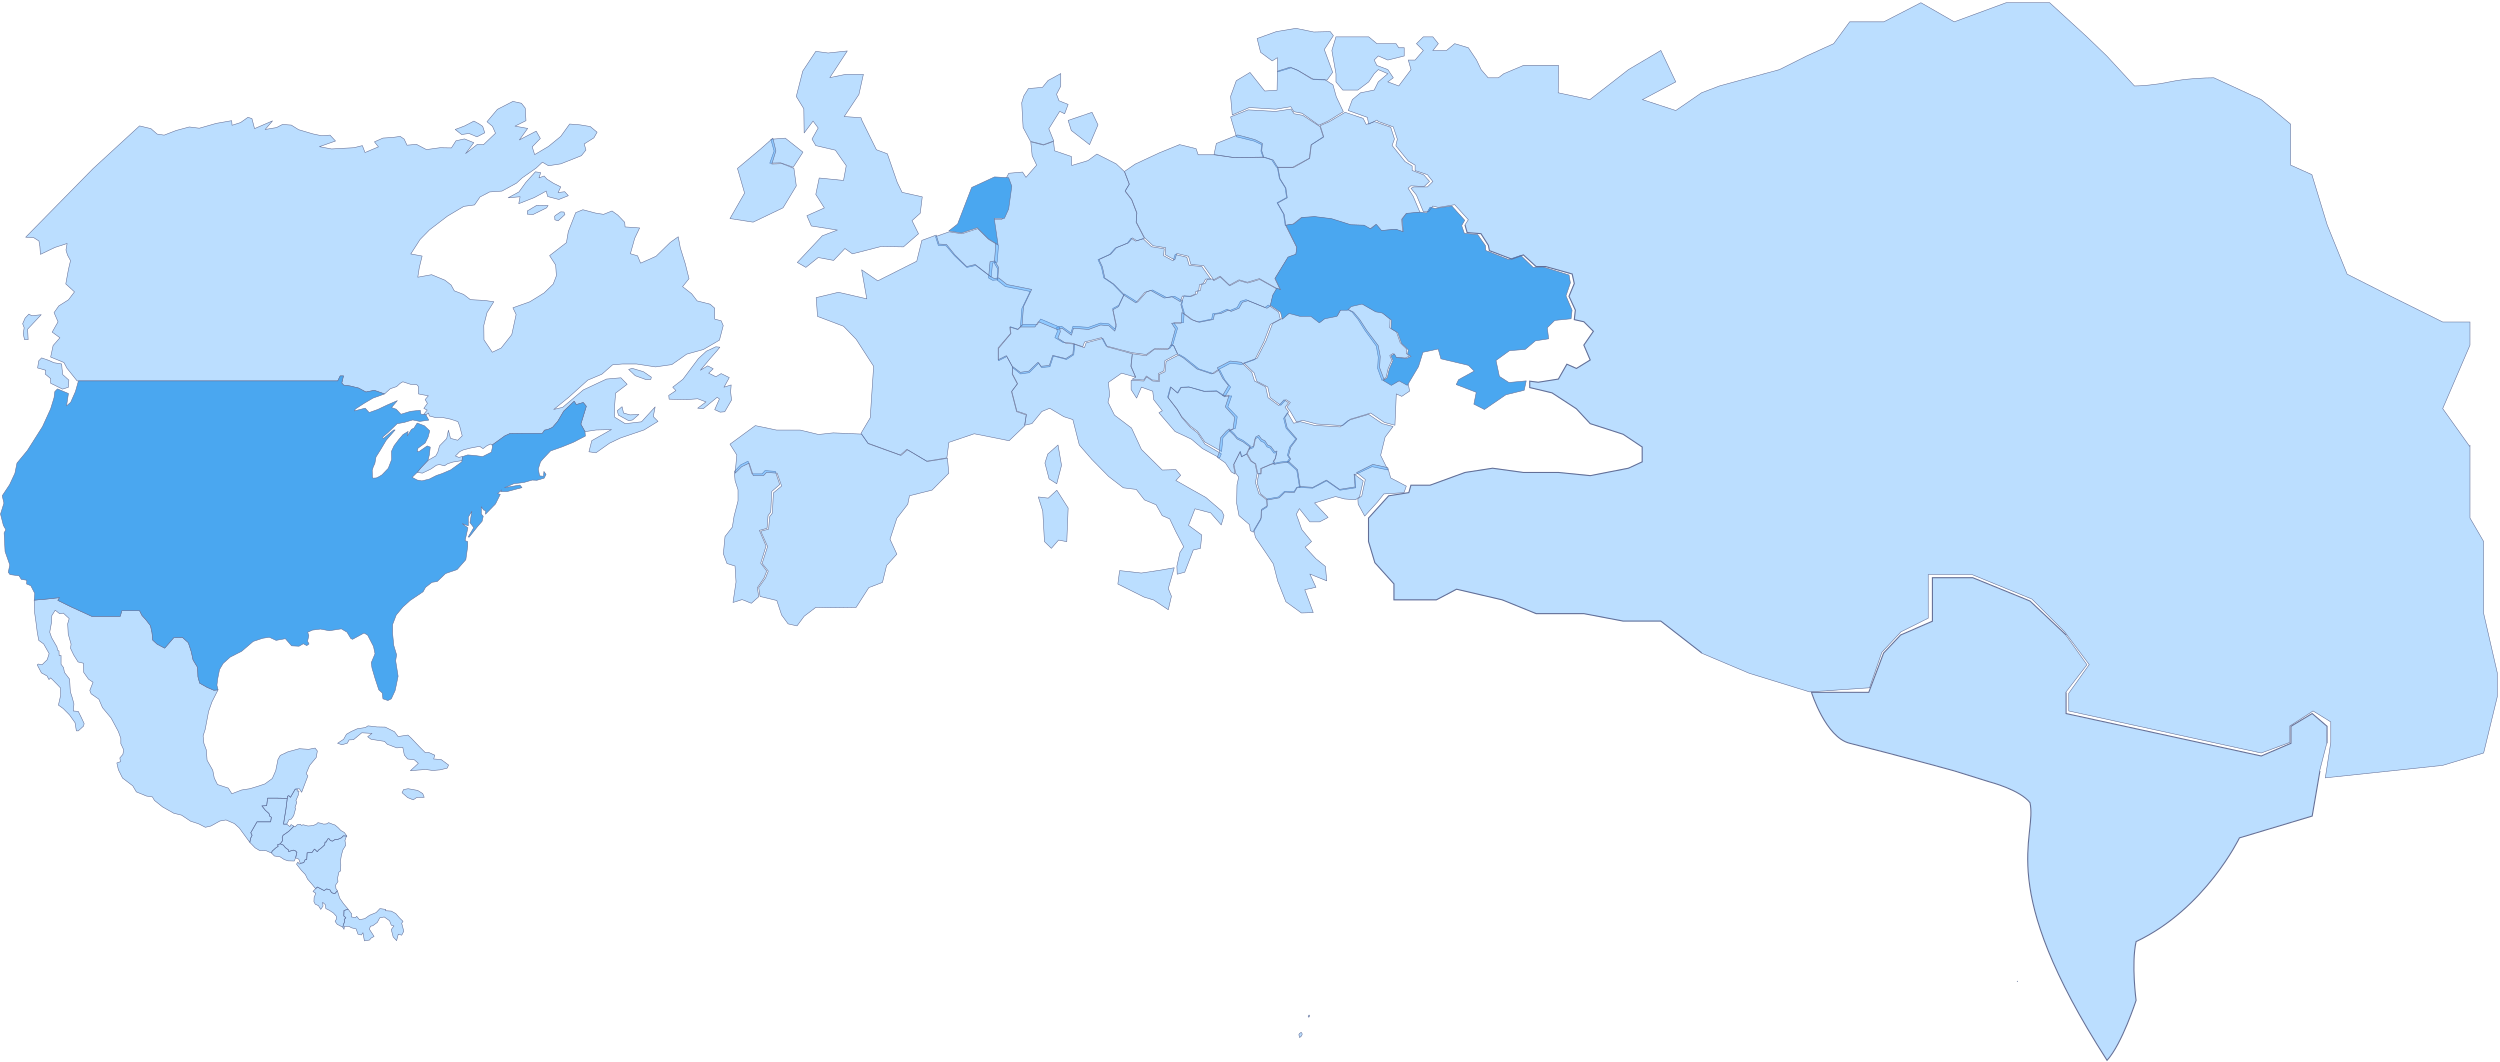 <svg width="916" height="389" viewBox="0 0 916 389" fill="none" xmlns="http://www.w3.org/2000/svg">
<path d="M739.209 359.549V359.702L739.07 359.626L739.209 359.472V359.549Z" fill="#3EA0FE" fill-opacity="0.35" stroke="#636F97" stroke-width="0.2" stroke-linecap="round" stroke-linejoin="round"/>
<path d="M476.561 379.896H476.423L476.284 380.126H476.145L476.076 379.819L475.938 379.205V378.974L476.215 378.59L476.423 378.514L476.63 378.283L476.908 378.36L477.046 378.667L477.116 378.897L477.046 379.205L476.908 379.435L476.7 379.742L476.561 379.896Z" fill="#3EA0FE" fill-opacity="0.35" stroke="#636F97" stroke-width="0.2" stroke-linecap="round" stroke-linejoin="round"/>
<path d="M479.752 372.371L479.682 372.601L479.544 372.678L479.336 372.601V372.371L479.475 372.294V372.064L479.613 371.91L479.821 371.987L479.752 372.371Z" fill="#3EA0FE" fill-opacity="0.35" stroke="#636F97" stroke-width="0.2" stroke-linecap="round" stroke-linejoin="round"/>
<path d="M454.481 165.417L454.982 167.238L456.735 166.328L458.238 168.907L459.866 169.969L460.617 173.459L459.991 176.797L461.243 180.893L464.123 183.169L464.249 185.749L462.12 187.114L461.995 190.3L459.24 195.004L458.113 194.397L457.862 192.273L453.98 188.935L453.103 184.383L453.229 177.707L453.855 174.824L452.728 173.307L452.102 170.121L454.481 165.417V165.417Z" fill="#3EA0FE" fill-opacity="0.35" stroke="#636F97" stroke-width="0.2" stroke-linecap="round" stroke-linejoin="round"/>
<path d="M433.371 110.286L432.988 111.44L433.882 114.471L433.627 118.223H430.051L431.456 120.244L429.796 126.017L428.647 127.605L423.028 127.749L419.963 129.914L414.6 129.192L405.279 126.739L403.619 123.708L397.362 125.295L396.723 127.027L392.765 125.728L389.445 125.44L386.508 123.708L387.402 121.543L387.146 119.955L388.934 119.522L392.382 121.976L393.148 119.522L398.766 119.955L403.236 118.368L406.3 118.656L408.471 120.533L408.982 118.945L407.705 113.028L409.876 111.873L411.919 107.688L416.771 110.719L420.091 106.966L422.262 106.245L427.37 108.987L430.307 108.554L433.371 110.286V110.286Z" fill="#3EA0FE" fill-opacity="0.35" stroke="#636F97" stroke-width="0.2" stroke-linecap="round" stroke-linejoin="round"/>
<path d="M365.861 89.921L365.345 96.082L363.669 96.376L363.153 101.511L357.48 97.256L354.257 97.99L349.744 93.735L346.649 90.067L343.813 89.921L342.781 86.693L347.81 84.933L352.452 85.666L358.254 83.759L362.251 87.72L365.861 89.921V89.921Z" fill="#3EA0FE" fill-opacity="0.35" stroke="#636F97" stroke-width="0.2" stroke-linecap="round" stroke-linejoin="round"/>
<path d="M510.414 156.272L507.506 160.138L505.862 166.83L508.517 172.183L502.7 170.994L496.378 173.968L496.757 178.726L490.94 179.619L486.008 176.198L480.95 178.875L476.145 178.578L475.133 172.332L471.593 169.209L472.478 168.02L471.719 166.83L472.478 163.856L474.754 160.882L471.213 156.867L470.328 153.298L471.719 151.216L473.995 155.082L476.398 154.487L481.456 155.826L491.067 156.421L493.975 154.041L501.436 151.811L506.494 155.231L510.414 156.272V156.272Z" fill="#3EA0FE" fill-opacity="0.35" stroke="#636F97" stroke-width="0.2" stroke-linecap="round" stroke-linejoin="round"/>
<path d="M448.858 145.212L451.281 145.067L449.878 149.109L453.322 152.717L452.684 156.902L451.281 157.335L450.133 158.201L448.092 160.366L447.582 165.417L441.46 161.953L438.781 158.057L436.103 156.036L432.914 152.572L431.256 149.83L427.812 145.5L428.833 141.748L431.384 143.913L432.659 141.892L435.593 141.748L441.332 143.336L445.796 143.191L448.858 145.212V145.212Z" fill="#3EA0FE" fill-opacity="0.35" stroke="#636F97" stroke-width="0.2" stroke-linecap="round" stroke-linejoin="round"/>
<path d="M521.78 68.374L516.916 68.078L515.918 68.966L517.789 71.925L520.283 77.842L515.17 78.286L513.548 80.357L513.922 84.943L511.303 84.055L505.94 84.499L504.069 82.28L501.949 83.907L499.579 82.576L494.715 82.428L487.605 80.209L481.494 79.469L476.754 79.765L473.761 82.132L470.892 82.576L470.268 78.434L467.898 74.291L471.391 72.368L470.892 68.818L468.771 65.416L468.023 61.421H473.885L479.872 58.019L480.496 52.989L484.986 50.031L483.739 46.036L487.106 44.557L492.844 41.155L499.454 43.374L500.577 45.593L503.57 44.557L509.557 46.628L510.929 50.918L510.056 53.285L514.796 59.202L517.415 60.83V62.457L521.655 64.084L523.776 66.451L521.78 68.374Z" fill="#3EA0FE" fill-opacity="0.35" stroke="#636F97" stroke-width="0.2" stroke-linecap="round" stroke-linejoin="round"/>
<path d="M105.045 301.964H103.867L104.768 296.436L105.253 292.521L105.322 291.753L105.808 291.522L106.431 292.137L108.164 289.142L108.926 289.065L108.857 289.833H109.55L109.342 291.215L108.441 293.288L108.718 294.056L108.094 295.822L108.302 296.283L107.609 298.816L106.708 300.122L105.946 300.275L105.045 301.964V301.964Z" fill="#3EA0FE" fill-opacity="0.35" stroke="#636F97" stroke-width="0.2" stroke-linecap="round" stroke-linejoin="round"/>
<path d="M228.467 151.323L230.823 152.014L234.08 151.86L231.793 153.857L230.407 154.164L226.596 152.091L226.18 150.478L227.912 149.02L228.467 151.323Z" fill="#3EA0FE" fill-opacity="0.35" stroke="#636F97" stroke-width="0.2" stroke-linecap="round" stroke-linejoin="round"/>
<path d="M238.444 139.038L236.781 139.115L232.761 137.656L230.336 135.353L231.653 134.969L235.741 136.197L238.652 138.193L238.444 139.038Z" fill="#3EA0FE" fill-opacity="0.35" stroke="#636F97" stroke-width="0.2" stroke-linecap="round" stroke-linejoin="round"/>
<path d="M25.077 141.879L22.929 142.57L18.563 140.42V138.731L16.553 137.042L16.761 135.66L13.781 134.815L14.197 132.205L15.237 131.13L18.078 132.128L19.741 132.896L22.582 133.356L22.721 135.046L22.998 137.272L25.216 139.268L25.077 141.879Z" fill="#3EA0FE" fill-opacity="0.35" stroke="#636F97" stroke-width="0.2" stroke-linecap="round" stroke-linejoin="round"/>
<path d="M260.069 131.514L256.604 135.66L259.307 134.047L261.317 135.122L259.654 136.735L262.287 138.04L264.227 136.888L267.207 138.347L265.267 141.879L267.9 141.034L267.692 143.568L268.039 146.563L265.544 150.862L263.881 151.016L261.871 150.094L263.604 146.179L262.772 145.564L257.713 149.71L255.634 149.557L258.683 147.254L255.634 146.102L251.823 146.409L245.17 146.255L245.031 144.873L247.665 143.107L246.487 141.879L250.229 138.961L255.911 131.36L258.822 128.673L262.287 127.061L263.742 127.214L262.703 128.519L260.069 131.514Z" fill="#3EA0FE" fill-opacity="0.35" stroke="#636F97" stroke-width="0.2" stroke-linecap="round" stroke-linejoin="round"/>
<path d="M10.592 115.083L11.631 115.697L15.096 115.313L10.107 120.611L10.314 124.45H8.998L8.513 122.3L8.859 120.074L8.305 118.615L9.206 116.542L10.592 115.083Z" fill="#3EA0FE" fill-opacity="0.35" stroke="#636F97" stroke-width="0.2" stroke-linecap="round" stroke-linejoin="round"/>
<path d="M206.984 78.613L204.49 80.916L203.311 80.532L203.242 79.227L203.519 78.92L205.46 77.615L206.638 77.692L206.984 78.613Z" fill="#3EA0FE" fill-opacity="0.35" stroke="#636F97" stroke-width="0.2" stroke-linecap="round" stroke-linejoin="round"/>
<path d="M200.264 76.156L195.274 78.613L193.195 78.459V77.307L196.66 75.234L200.818 75.311L200.264 76.156Z" fill="#3EA0FE" fill-opacity="0.35" stroke="#636F97" stroke-width="0.2" stroke-linecap="round" stroke-linejoin="round"/>
<path d="M198.115 63.257L197.491 65.176L199.362 64.485L200.402 65.637L202.827 67.173L205.461 68.478L204.49 70.551L206.916 70.244L208.233 71.703L204.768 73.085L200.679 72.01L200.125 70.013L195.759 72.394L190.076 74.62L190.561 72.087L186.195 72.47L190.145 70.32L192.64 66.865L196.174 62.95L198.115 63.257Z" fill="#3EA0FE" fill-opacity="0.35" stroke="#636F97" stroke-width="0.2" stroke-linecap="round" stroke-linejoin="round"/>
<path d="M177.6 48.669L174.759 50.128L171.848 48.899L169.145 49.283L166.789 47.44L170.254 46.135L173.65 44.369L175.729 45.521L176.838 46.289L177.115 47.056L177.6 48.669Z" fill="#3EA0FE" fill-opacity="0.35" stroke="#636F97" stroke-width="0.2" stroke-linecap="round" stroke-linejoin="round"/>
<path d="M214.334 158.156L212.81 155.392L214.819 148.866L213.71 147.484L211.146 148.252L210.384 147.023L206.573 150.632L204.355 154.394L202.415 156.621L200.682 157.389L199.504 157.619L198.742 158.771H192.297L186.891 158.847L185.02 159.692L180.308 163.07V162.993L179.684 162.686L178.298 163.377L176.981 164.375L175.734 163.531L172.477 164.145L169.774 164.836L168.458 165.45L166.864 167.063L168.111 167.6L169.289 167.293H169.497L169.289 168.752L165.963 169.289L164.022 169.904L162.844 170.671L161.042 170.211L159.934 170.441L157.924 171.823L154.736 173.359L152.865 173.052L154.251 171.362L156.815 168.675L159.656 167.063L160.419 165.681L161.042 163.377L163.676 160.69L164.3 157.619L165.062 160.613L167.695 161.304L169.358 159.692L168.388 156.006L167.765 154.471L164.993 153.55L162.359 153.012H159.656L157.3 152.398L157.023 151.323L156.053 152.014L155.221 151.86L156.538 150.248L155.291 149.634L156.607 147.791L155.776 146.409L156.954 145.027L153.35 144.336L153.281 141.572L152.726 140.958L150.44 140.804L147.598 139.883L146.559 140.497L145.311 141.649L143.024 142.417L140.876 144.336L137.134 143.031L134.085 143.645L131.382 142.186L128.194 141.418L125.907 141.111L125.214 140.343L125.838 137.733H124.66L123.759 139.576H116.69H104.909H93.267H82.941H72.685H62.498H52.034H48.707H38.52H28.749H28.264L24.521 134.892L23.413 132.819L18.562 130.823L19.463 126.6L21.957 123.759L19.116 121.686L21.264 117.924L19.809 114.546L21.542 112.089L25.076 109.862L27.294 106.944L24.106 104.027L25.076 98.729L25.838 95.504L24.729 93.431L24.175 91.588L24.591 89.208L20.086 90.667L14.819 93.201L14.612 90.283L14.265 88.287L12.325 87.058L9.414 86.905L34.085 61.798L51.133 46.135L55.291 47.133L57.578 49.13L60.142 49.513L64.508 47.824L69.359 46.519L73.031 46.98L79.199 45.214L84.882 44.216L85.02 45.905L88.139 44.907L90.842 42.987L92.297 43.448L93.267 47.133L99.851 44.292L97.148 47.44L101.306 46.749L103.523 45.598L106.711 45.828L109.414 47.517L114.611 49.053L117.869 49.744L120.918 49.513L122.927 51.663L117.037 53.736L121.472 54.581L129.719 54.12L132.768 53.352L133.738 55.886L138.659 53.813L137.203 51.97L140.322 50.588L143.925 50.358L146.628 49.974L148.083 50.972L149.123 53.199L152.588 52.892L156.261 54.811L161.25 54.12L165.408 54.197L167.072 51.586L170.19 50.895L173.586 52.277L170.606 56.27L174.902 52.892L177.12 53.045L181.555 48.822L180.446 46.289L178.437 44.599L182.248 40.069L187.931 37.152L191.049 37.843L192.435 39.609L192.713 44.216L188.693 46.212L193.336 47.056L190.287 51.279L196.455 48.054L197.979 50.742L194.999 53.813L195.9 56.654L200.959 53.659L205.464 49.974L208.721 45.444L212.532 45.751L216.275 46.365L218.769 48.438L217.591 50.511L214.057 52.738L214.681 54.965L213.017 57.038L205.464 60.032L200.959 60.723L198.742 59.418L196.455 61.568L191.327 65.176L189.248 67.096L183.911 70.013L179.407 70.321L175.873 72.163L173.863 75.081L169.913 75.618L163.884 79.227L157.37 84.218L153.905 87.749L150.509 93.047L154.667 93.815L153.627 98.038L153.073 101.57L158.132 100.648L162.983 102.645L165.27 104.411L166.448 106.56L169.844 107.866L172.338 109.785L177.605 110.092L180.932 110.553L178.437 114.546L177.259 119.229L177.328 124.527L180.377 129.057L183.634 127.521L187.515 122.607L189.109 115.237L187.931 112.78L194.168 110.553L199.365 107.328L202.692 104.104L203.87 101.032L203.593 97.117L201.375 93.662L207.543 88.901L208.236 84.832L210.938 77.922L213.572 76.847L218.215 78.075L221.126 78.536L224.244 77.308L226.392 78.843L228.887 81.454L229.026 83.143L234.362 83.527L232.56 87.289L230.966 92.971L233.6 93.738L234.708 96.426L240.391 93.892L245.588 88.824L248.499 86.751L249.261 90.821L251.063 96.579L252.449 102.107L250.093 105.025L253.419 107.635L255.429 110.246L260.211 111.474L261.874 112.933V116.926L264.23 117.54L264.992 119.306L263.606 124.604L260.627 126.37L257.716 128.059L251.618 129.748L246.143 133.587L240.183 134.431L233.184 133.357H228.125L224.452 133.664L220.502 137.119L215.374 139.269L208.374 145.564L202.9 150.018L206.157 149.25L213.71 142.877L222.234 138.885L227.501 138.424L229.788 140.804L225.561 144.029L225.145 149.173L225.214 152.859L229.095 155.239L235.055 154.548L240.044 149.096L239.351 152.628L241.084 154.394L235.956 157.542L227.363 160.46L223.343 162.379L218.354 165.911L215.789 165.527L216.829 161.458L224.036 157.389L218.423 157.542L214.334 158.156Z" fill="#3EA0FE" fill-opacity="0.35" stroke="#636F97" stroke-width="0.2" stroke-linecap="round" stroke-linejoin="round"/>
<path d="M388.236 119.859L388.488 121.574L387.603 123.914L390.511 125.785L393.798 126.097L393.419 129.996L390.764 131.712L385.96 130.464L384.696 134.363L381.662 134.675L380.524 133.115L377.111 136.546L373.95 137.014L371.169 134.831L368.893 130.62L365.859 132.179V127.657L370.41 122.198L370.158 119.703L373.065 120.639L374.709 118.923H380.018L381.283 116.896L388.236 119.859V119.859Z" fill="#3EA0FE" fill-opacity="0.35" stroke="#636F97" stroke-width="0.2" stroke-linecap="round" stroke-linejoin="round"/>
<path d="M123.619 326.38L124.451 329.067L125.837 331.064L127.569 333.137L126.045 333.597L125.976 335.594L126.738 336.285L126.114 336.899L126.253 337.743L125.837 338.742L125.629 339.74L123.55 338.665L122.788 337.59L123.273 336.745L123.204 335.67L122.164 334.519L120.639 333.521L119.392 332.906L119.184 331.448L118.214 330.603L118.353 331.985L117.521 333.213L116.689 331.831L115.511 331.294L115.026 330.373L115.095 328.837L115.719 327.301L114.68 326.61L115.65 325.612L116.274 324.998L118.768 326.303L119.669 325.689L120.917 326.073L121.471 327.071L122.649 327.455L123.619 326.38V326.38Z" fill="#3EA0FE" fill-opacity="0.35" stroke="#636F97" stroke-width="0.2" stroke-linecap="round" stroke-linejoin="round"/>
<path d="M144.547 268.104L145.864 269.87L149.467 269.333L150.715 270.485L153.625 273.556L155.843 275.782L157.09 275.706L159.308 276.704L158.892 278.086L161.664 278.316L164.367 280.312L163.812 281.464L161.179 282.078L158.545 282.309L155.981 281.925L150.368 282.385L153.279 279.698L151.823 278.393L149.329 278.086L148.15 276.627L147.596 273.863L145.378 274.016L141.913 272.711L140.874 271.636L135.954 270.868L134.706 269.947L136.3 268.719L132.558 268.488L129.509 271.022L127.915 271.099L127.222 272.327L125.281 272.865L123.688 272.327L125.905 270.868L126.945 269.026L128.816 267.951L130.895 267.029L133.875 266.569L134.845 265.955L138.102 266.338L141.151 266.415L144.547 268.104V268.104Z" fill="#3EA0FE" fill-opacity="0.35" stroke="#636F97" stroke-width="0.2" stroke-linecap="round" stroke-linejoin="round"/>
<path d="M418.817 87.457L421.946 90.416L426.577 91.156L426.326 93.671L429.831 95.594L430.582 93.227L434.837 94.262L435.713 97.221L440.344 97.665L443.597 102.251H441.72L440.844 103.878L439.467 104.322L439.217 106.393L438.091 106.837L437.966 107.724L435.963 108.612L433.21 108.464L432.459 110.535L429.455 108.76L426.577 109.203L421.571 106.393L419.443 107.132L416.189 110.979L411.433 107.872L407.679 104.026L404.424 101.807L403.548 97.813L402.297 95.15L406.552 93.227L408.68 90.86L413.06 89.085L414.437 87.31L416.064 88.345L418.817 87.457V87.457Z" fill="#3EA0FE" fill-opacity="0.35" stroke="#636F97" stroke-width="0.2" stroke-linecap="round" stroke-linejoin="round"/>
<path d="M411.991 62.891L413.757 67.535L412.244 70.082L414.64 73.228L416.532 78.171L416.28 81.467L419.307 87.309L416.532 88.208L414.892 87.159L413.505 88.957L409.09 90.755L406.946 93.152L402.657 95.099L403.919 97.796L404.802 101.84L408.081 104.087L411.865 107.982L409.847 112.327L407.703 113.525L408.964 119.667L408.459 121.315L406.315 119.367L403.288 119.068L398.873 120.716L393.323 120.266L392.567 122.813L389.161 120.266L387.395 120.716L380.458 117.869L379.196 119.817H373.899L374.403 113.076L377.431 106.784L368.349 104.986L365.322 102.589L365.574 98.545L364.313 96.447L364.817 90.156L363.43 80.418H367.088L368.601 76.973L369.736 68.584L368.601 65.438L369.61 63.49L374.656 63.041L375.917 64.988L379.827 60.494L378.187 57.049L377.683 51.956L382.35 53.154L386.008 51.806L386.386 55.251L392.567 57.348L392.693 60.644L398.621 58.846L401.901 56.45L408.964 60.045L411.991 62.891V62.891Z" fill="#3EA0FE" fill-opacity="0.35" stroke="#636F97" stroke-width="0.2" stroke-linecap="round" stroke-linejoin="round"/>
<path d="M402.3 45.741L399.213 52.989L392.525 47.812L391.367 44.113L400.113 41.155L402.3 45.741Z" fill="#3EA0FE" fill-opacity="0.35" stroke="#636F97" stroke-width="0.2" stroke-linecap="round" stroke-linejoin="round"/>
<path d="M386.083 51.65L382.347 52.989L377.58 51.799L374.875 46.74L374.359 37.665L375.133 35.136L376.807 32.458L381.961 32.012L384.022 29.482L388.66 26.953V31.565L387.114 34.541L388.016 36.921L391.366 38.26L390.077 41.682L388.273 40.789L384.28 47.187L386.083 51.65Z" fill="#3EA0FE" fill-opacity="0.35" stroke="#636F97" stroke-width="0.2" stroke-linecap="round" stroke-linejoin="round"/>
<path d="M487.395 11.578L488.548 13.069L485.216 18.138L488.292 26.487L486.241 29.32L481.371 29.171L475.732 25.891L473.041 24.847L468.171 26.338L468.043 21.12L466.12 22.312L461.891 19.181L460.609 14.112L467.658 11.578L474.835 10.385L481.371 11.727L487.395 11.578V11.578Z" fill="#3EA0FE" fill-opacity="0.35" stroke="#636F97" stroke-width="0.2" stroke-linecap="round" stroke-linejoin="round"/>
<path d="M290.629 61.273L286.008 59.655L282.047 59.79L283.631 55.341L282.443 51.026L287.724 50.622L294.194 55.745L290.629 61.273Z" fill="#3EA0FE" fill-opacity="0.35" stroke="#636F97" stroke-width="0.2" stroke-linecap="round" stroke-linejoin="round"/>
<path d="M310.447 18.669L304.05 28.43L309.946 27.229H316.343L314.712 34.587L309.318 42.697L315.465 43.147L315.841 44.198L321.109 54.861L325.123 56.362L328.761 66.874L330.517 70.479L337.917 72.131L337.165 78.138L334.154 80.841L336.538 85.646L331.018 90.452L322.865 90.302L312.329 93.005L309.569 91.052L305.43 95.407L299.786 94.356L295.27 97.96L292.134 96.158L301.291 86.397L306.81 84.295L297.277 82.793L295.646 79.038L302.043 76.185L298.908 71.23L300.162 65.223L309.068 66.124L310.071 60.717L306.183 55.161L306.057 55.011L298.908 53.359L297.528 50.956L299.786 46.901L297.904 44.349L294.643 48.704L294.517 39.843L291.758 35.338L294.141 26.027L298.908 18.819L303.423 19.42L310.447 18.669Z" fill="#3EA0FE" fill-opacity="0.35" stroke="#636F97" stroke-width="0.2" stroke-linecap="round" stroke-linejoin="round"/>
<path d="M496.631 183.115L492.672 182.82L489.331 181.938L481.661 184.291L486.61 189.586L483.516 191.204H479.928L476.093 186.35L474.98 188.409L476.959 193.998L480.547 198.411L478.196 200.47L482.155 204.735L485.62 207.529L486.115 212.824L479.928 210.324L482.155 215.177L478.073 216.06L481.166 224.443L476.835 224.59L471.144 220.472L468.175 212.971L466.566 206.647L463.721 202.382L460.009 196.94L459.391 194.292L462.112 189.733L462.236 186.644L464.34 185.321L464.216 182.82L468.422 182.085L470.649 180.026L474.113 180.173L475.103 178.555L476.341 178.261L481.042 178.555L485.991 175.908L490.816 179.291L496.507 178.408L496.136 173.702L499.477 176.202L498.116 182.085L496.631 183.115Z" fill="#3EA0FE" fill-opacity="0.35" stroke="#636F97" stroke-width="0.2" stroke-linecap="round" stroke-linejoin="round"/>
<path d="M105.253 292.521L104.768 296.436L103.867 301.964H105.045L106.223 302.886L106.639 302.118L107.678 302.732L105.738 304.652L103.728 306.034L103.382 306.955L103.589 307.953L102.689 309.182L101.718 309.489L101.926 310.103L101.095 310.641L99.709 311.869L99.501 312.56L97.56 311.715L95.135 311.639L93.472 310.641L91.531 308.644L91.808 307.186L92.363 306.034L91.878 305.112L94.165 301.12H99.154L99.431 299.431L98.877 299.124L98.531 298.049L97.214 296.897L95.966 295.285L97.699 295.208L98.046 292.444H101.649L105.253 292.521Z" fill="#3EA0FE" fill-opacity="0.35" stroke="#636F97" stroke-width="0.2" stroke-linecap="round" stroke-linejoin="round"/>
<path d="M127.081 306.341L125.764 306.264L125.141 306.955L123.755 307.569H122.785L121.884 308.183L121.121 308.03L120.498 307.262L120.082 307.416L119.458 308.567L119.112 308.49L118.973 309.565L117.518 310.871L116.686 311.485L116.27 312.099L115.231 311.101L114.261 312.406H113.429L112.528 312.483L112.389 314.94H111.835L111.281 316.092L110.033 316.322L109.479 314.786L108.301 314.326L108.786 312.329L108.301 311.792L107.469 311.485L105.737 312.022L105.667 311.408L104.559 310.564L103.796 309.642L102.688 309.181L103.588 307.953L103.38 306.955L103.727 306.034L105.737 304.651L107.677 302.732L108.093 302.962L108.994 302.118L110.103 302.041L110.449 302.425L111.073 302.195L112.875 302.655L114.676 302.502L115.924 301.964L116.478 301.427L117.656 301.657L118.557 301.964L119.597 301.887L120.428 301.427L122.161 302.118L122.715 302.271L123.824 303.193L124.864 304.268L126.18 305.035L127.081 306.341V306.341Z" fill="#3EA0FE" fill-opacity="0.35" stroke="#636F97" stroke-width="0.2" stroke-linecap="round" stroke-linejoin="round"/>
<path d="M446.866 135.43L448.751 139.158L450.887 141.841L448.751 145.42L445.735 143.332L441.337 143.481L435.682 141.841L432.792 141.99L431.535 144.078L429.022 141.841L428.017 145.718L431.41 150.191L433.043 153.024L436.185 156.602L438.824 158.689L441.462 162.715L447.494 166.293L446.866 167.784L440.583 164.355L436.562 160.926L430.53 158.093L424.624 151.234L425.881 150.489L422.739 146.463L422.362 143.332L418.215 141.841L416.456 145.867L414.445 142.736V139.456L414.571 139.307L419.095 139.605L420.1 138.114L422.362 139.605L424.875 139.754L424.75 137.219L426.886 136.176L427.263 132.448L432.164 129.914L434.174 131.106L439.201 135.132L444.604 136.921L446.866 135.43V135.43Z" fill="#3EA0FE" fill-opacity="0.35" stroke="#636F97" stroke-width="0.2" stroke-linecap="round" stroke-linejoin="round"/>
<path d="M464.711 111.761L468.481 114.331L469.109 116.902L465.465 118.868L463.078 125.219L459.811 131.722L454.91 133.536L450.888 133.083L446.239 135.502L443.977 137.014L438.574 135.2L433.547 131.117L431.537 129.907L430.029 126.731L429.023 126.58L430.657 120.531L429.275 118.414H432.793L433.045 114.483L436.437 117.053L438.825 117.961L443.977 116.902L444.354 114.936L446.742 114.634L449.632 113.273L450.386 113.878L453.276 112.668L454.533 110.4L456.543 109.795L463.455 112.668L464.711 111.761V111.761Z" fill="#3EA0FE" fill-opacity="0.35" stroke="#636F97" stroke-width="0.2" stroke-linecap="round" stroke-linejoin="round"/>
<path d="M290.891 61.705L291.763 68.121L286.904 76.142L275.941 81.392L267.469 80.079L272.826 70.746L270.21 61.705L278.557 54.705L283.167 50.622L284.288 55.289L282.793 60.101L286.531 59.955L290.891 61.705V61.705Z" fill="#3EA0FE" fill-opacity="0.35" stroke="#636F97" stroke-width="0.2" stroke-linecap="round" stroke-linejoin="round"/>
<path d="M430.236 208.021L428.056 215.639L429.21 218.477L428.056 223.406L422.669 219.822L419.206 218.776L409.586 213.996L410.227 209.067L418.18 209.963L425.106 208.918L430.236 208.021Z" fill="#3EA0FE" fill-opacity="0.35" stroke="#636F97" stroke-width="0.2" stroke-linecap="round" stroke-linejoin="round"/>
<path d="M387.223 179.619L391.37 186.14L390.867 198.457L387.851 197.878L385.213 200.921L382.699 198.457L382.071 187.299L380.438 182.082L384.082 182.517L387.223 179.619Z" fill="#3EA0FE" fill-opacity="0.35" stroke="#636F97" stroke-width="0.2" stroke-linecap="round" stroke-linejoin="round"/>
<path d="M414.839 129.618L414.339 134.204L416.089 138.198L410.965 136.719L406.09 140.121L406.59 144.707L405.965 147.37L408.34 152.104L414.589 156.837L418.214 164.678L425.838 172.222L430.838 172.074L432.588 174.145L430.838 176.069L436.837 179.471L441.837 182.282L447.711 187.311L448.461 188.939L447.461 192.341L443.587 187.903L437.837 186.424L435.462 192.489L440.337 196.039L439.837 200.921L437.212 201.513L434.088 209.649L431.338 210.389L431.213 207.43L432.338 202.4L433.712 200.329L430.838 194.856L428.588 190.122L425.838 188.939L423.589 184.944L419.339 183.169L416.339 179.323L411.59 178.731L406.215 174.589L400.091 168.376L395.466 163.051L393.092 153.731L389.842 152.695L384.592 149.589L381.718 150.772L378.093 155.21L375.468 155.802L376.093 151.808L372.594 150.624L370.719 143.376L372.844 140.565L370.969 137.015L371.094 134.352L373.843 136.423L376.968 135.979L380.343 132.725L381.468 134.204L384.467 133.908L385.717 130.21L390.467 131.393L393.092 129.766L393.467 126.068L397.341 127.399L397.966 125.624L404.091 123.997L405.715 127.103L414.839 129.618Z" fill="#3EA0FE" fill-opacity="0.35" stroke="#636F97" stroke-width="0.2" stroke-linecap="round" stroke-linejoin="round"/>
<path d="M152.656 292.213L151.409 293.058L149.33 292.213L147.32 290.447L147.875 289.295L149.538 288.988L150.439 289.142L153.003 289.603L154.874 290.754L155.428 292.136L152.656 292.213V292.213Z" fill="#3EA0FE" fill-opacity="0.35" stroke="#636F97" stroke-width="0.2" stroke-linecap="round" stroke-linejoin="round"/>
<path d="M483.639 46.405L484.903 50.265L480.351 53.124L479.719 57.985L473.65 61.273H467.707L465.937 58.557L462.776 57.556L462.017 55.412L462.27 52.981L459.489 51.694L453.04 50.122L450.891 42.831L457.339 40.257L467.328 40.829L473.018 39.971L474.156 41.687L477.317 42.259L483.639 46.405Z" fill="#3EA0FE" fill-opacity="0.35" stroke="#636F97" stroke-width="0.2" stroke-linecap="round" stroke-linejoin="round"/>
<path d="M365.585 102.525L363.696 102.694L362.211 101.849L362.751 95.932L364.505 95.594L365.855 97.961L365.585 102.525V102.525Z" fill="#3EA0FE" fill-opacity="0.35" stroke="#636F97" stroke-width="0.2" stroke-linecap="round" stroke-linejoin="round"/>
<path d="M485.328 29.119L488.392 31.083L489.618 35.464L492.191 40.903L486.554 44.378L483.245 45.889L477.117 41.507L474.053 40.903L472.95 39.09L467.435 39.996L457.754 39.392L451.503 42.112L450.891 35.313L452.974 29.572L457.999 26.55L463.391 33.349L467.926 33.047L468.048 26.097L472.705 24.586L475.279 25.644L480.671 28.968L485.328 29.119V29.119Z" fill="#3EA0FE" fill-opacity="0.35" stroke="#636F97" stroke-width="0.2" stroke-linecap="round" stroke-linejoin="round"/>
<path d="M506.366 139.381L504.761 134.977L505.008 130.876L504.267 126.775L500.071 121.003L497.603 117.054L495.381 114.32L493.406 113.257L494.764 111.89L498.713 110.979L503.65 113.864L506.119 114.32L509.328 116.902L509.204 120.092L511.673 121.611L513.03 125.56L515.499 127.99L515.252 129.509L516.486 130.42L514.882 131.179L511.179 130.876L510.438 129.509L509.204 130.268L509.945 131.939L508.587 135.129L507.847 138.318L506.366 139.381V139.381Z" fill="#3EA0FE" fill-opacity="0.35" stroke="#636F97" stroke-width="0.2" stroke-linecap="round" stroke-linejoin="round"/>
<path d="M78.366 252.902L79.891 252.749L77.673 257.125L76.426 260.657L75.178 267.26L74.416 269.64L74.693 272.328L75.594 274.784L75.871 278.547L77.951 282.232L78.505 285.073L79.683 287.453L83.633 288.758L84.95 290.831L88.553 289.449L91.533 288.989L94.582 288.067L97.077 287.223L99.78 285.226L101.027 282.386L101.859 278.24L102.691 276.781L105.463 275.475L109.69 274.324L113.086 274.554L115.442 274.093L116.273 275.168L115.858 277.549L113.432 280.466L112.185 283.461L112.808 284.305L111.977 286.455L110.521 290.294L109.69 288.989L108.928 289.065L108.165 289.142L106.433 292.137L105.809 291.522L105.324 291.753L105.255 292.521L101.651 292.444H98.047L97.701 295.208L95.969 295.285L97.216 296.897L98.532 298.049L98.879 299.124L99.433 299.431L99.156 301.12H94.167L91.88 305.112L92.365 306.034L91.811 307.185L91.533 308.644L87.653 303.346L85.851 301.734L82.802 300.429L80.584 300.813L77.257 302.655L75.248 303.116L72.684 301.811L69.842 300.889L66.516 298.663L63.675 297.972L59.586 295.669L56.606 293.288L55.844 291.983L53.696 291.676L49.953 290.14L48.637 287.914L44.894 285.073L43.37 282.002L42.815 279.545L44.132 279.084L43.924 277.702L45.033 276.397L45.31 274.708L44.271 272.481V270.562L43.37 268.028L40.736 263.114L37.549 259.275L36.232 256.204L33.391 254.208L32.906 252.979L34.084 249.985L32.42 248.833L30.688 246.376L30.549 242.998L28.609 242.537L27.015 240.003L25.837 237.546L26.045 236.011L25.005 232.325L24.797 228.563L25.352 226.644L23.203 224.647L21.887 224.878L20.224 223.573L18.976 225.569L18.907 227.872L18.214 231.634L18.907 233.631L20.847 237.009L21.125 238.237L21.61 238.545L21.679 240.234L22.372 240.157V243.382L23.273 244.61L23.619 246.376L25.49 248.833L25.768 253.44L26.461 255.59L27.084 257.893L26.876 260.503L28.678 260.657L29.787 262.884L30.826 265.11L30.619 266.032L28.678 267.798H27.985L27.5 264.803L25.49 261.962L23.134 259.582L21.402 258.354L22.233 254.745L22.164 252.058L20.709 250.522L18.56 248.372L17.937 248.987L17.244 247.681L15.165 246.53L13.64 243.612L13.987 243.305L15.442 243.535L17.313 241.693L18.006 239.466L15.996 235.934L14.194 234.629L13.64 231.558L13.224 228.256L12.67 224.34L12.531 219.887L16.897 219.503L21.817 218.966L21.194 219.964L26.045 222.344L33.599 225.799H41.083H44.063L44.617 223.726H51.131L52.032 225.492L53.488 227.104L55.151 229.254L55.705 231.788L55.982 234.552L57.576 236.011L60.348 237.47L63.675 233.631L66.793 233.477L69.011 235.473L70.12 238.852L70.743 241.769L72.406 244.533L72.545 247.988L73.169 250.292L75.871 251.827L78.366 252.902V252.902Z" fill="#3EA0FE" fill-opacity="0.35" stroke="#636F97" stroke-width="0.2" stroke-linecap="round" stroke-linejoin="round"/>
<path d="M476.401 178.486L475.195 178.788L474.231 180.45L470.856 180.299L468.686 182.414L464.587 183.169L461.815 180.903L460.609 176.824L461.212 173.5L462.056 173.651L462.176 171.687L465.672 170.176L467.119 169.723L469.168 169.27L472.061 168.968L475.436 172.14L476.401 178.486V178.486Z" fill="#3EA0FE" fill-opacity="0.35" stroke="#636F97" stroke-width="0.2" stroke-linecap="round" stroke-linejoin="round"/>
<path d="M457.667 164.234L456.644 166.443L454.854 167.39L454.343 165.496L451.913 170.388L452.552 173.702L451.146 172.913L448.972 169.599L446.031 167.548L446.671 165.97L447.182 160.447L449.228 158.08L450.379 157.133L452.169 158.869L453.32 160.289L455.493 161.394L458.178 163.445L457.667 164.234Z" fill="#3EA0FE" fill-opacity="0.35" stroke="#636F97" stroke-width="0.2" stroke-linecap="round" stroke-linejoin="round"/>
<path d="M127.082 306.341L126.736 306.878L126.389 307.953L126.666 309.719L125.627 311.408L125.073 313.405L124.726 315.554L124.865 316.86L124.795 319.086L124.172 319.547L123.687 321.697L123.825 323.002L122.994 324.231L123.063 325.536L123.617 326.38L122.647 327.455L121.469 327.071L120.915 326.073L119.667 325.689L118.766 326.304L116.271 324.998L115.648 325.613L114.4 324.077L112.668 322.081L111.906 320.468L110.381 318.856L108.648 316.629L109.134 315.862L109.688 316.629L110.034 316.322L111.282 316.092L111.836 314.94H112.391L112.529 312.483L113.43 312.407H114.262L115.232 311.101L116.271 312.099L116.687 311.485L117.519 310.871L118.974 309.566L119.113 308.491L119.459 308.568L120.083 307.416L120.499 307.262L121.122 308.03L121.885 308.184L122.786 307.569H123.756L125.142 306.955L125.766 306.264L127.082 306.341V306.341Z" fill="#3EA0FE" fill-opacity="0.35" stroke="#636F97" stroke-width="0.2" stroke-linecap="round" stroke-linejoin="round"/>
<path d="M147.662 337.59L147.177 338.281L147.94 341.198L147.177 342.657L145.93 342.273L145.306 344.653L144.059 343.271L143.366 340.584L144.336 339.279L143.366 338.972L142.742 337.359L140.802 335.977L139.139 336.285L138.238 337.974L136.574 339.202L135.743 339.356L135.327 340.431L137.06 343.118L135.951 343.732L135.396 344.423L133.525 344.73L132.971 341.736L132.416 342.58L131.169 342.273L130.476 340.354L128.882 339.97L127.843 339.433H126.179L126.041 340.507L125.625 339.74L125.833 338.741L126.249 337.743L126.11 336.899L126.734 336.285L125.972 335.594L126.041 333.597L127.565 333.137L128.882 334.903L128.744 335.977L130.268 336.208L130.684 335.747L131.723 336.976L133.664 336.592L135.396 335.363L137.822 334.365L139.208 332.906L141.356 333.213L141.218 333.674L143.366 333.828L145.029 334.749L146.276 336.208L147.662 337.59V337.59Z" fill="#3EA0FE" fill-opacity="0.35" stroke="#636F97" stroke-width="0.2" stroke-linecap="round" stroke-linejoin="round"/>
<path d="M444.796 56.708L452.235 57.749L463.33 57.601L466.482 58.642L468.247 61.468L469.003 65.485L471.147 68.906L471.651 72.477L468.121 74.41L470.516 78.576L471.147 82.741L475.181 90.774L474.803 93.303L471.903 94.344L467.112 102.079L469.129 106.245L467.743 105.65L461.439 102.079L457.026 103.418L454 102.526L450.47 104.46L447.066 101.187L444.67 102.526L444.292 101.931L441.014 97.319L436.349 96.873L435.466 93.898L431.18 92.856L430.423 95.237L426.893 93.303L427.145 90.774L422.48 90.03L419.328 87.055L416.302 81.253L416.554 77.981L414.663 73.072L412.268 69.948L413.781 67.419L412.016 62.807L415.924 60.13L424.876 55.964L432.188 52.989L438.24 54.477L438.997 56.708H444.796Z" fill="#3EA0FE" fill-opacity="0.35" stroke="#636F97" stroke-width="0.2" stroke-linecap="round" stroke-linejoin="round"/>
<path d="M493.945 113.345L495.949 114.388L498.203 117.069L500.707 120.942L504.965 126.603L505.717 130.625L505.466 134.647L507.094 138.967L510.1 140.755L512.98 139.116L515.985 140.755L516.486 143.287L513.606 145.224L511.602 144.33L511.101 155.801L507.219 154.758L502.21 151.332L494.821 153.566L491.941 155.95L482.424 155.354L477.415 154.013L475.035 154.609L472.781 150.736L471.529 149.097L472.781 147.458L471.153 146.416L469.275 148.501L465.393 145.671L464.516 141.798L460.509 139.712L459.507 136.584L455.75 133.009L460.634 131.221L463.89 124.816L466.269 118.559L469.901 116.622L472.405 114.537L476.413 115.58H480.42L483.551 117.963L485.554 116.473L490.063 115.58L491.315 113.345H493.945V113.345Z" fill="#3EA0FE" fill-opacity="0.35" stroke="#636F97" stroke-width="0.2" stroke-linecap="round" stroke-linejoin="round"/>
<path d="M108.301 314.326L107.816 315.478L105.529 315.401L104.143 314.94L102.619 313.942L100.54 313.635L99.5 312.56L99.708 311.869L101.094 310.64L101.926 310.103L101.718 309.489L102.688 309.182L103.797 309.642L104.559 310.564L105.668 311.408L105.737 312.022L107.47 311.485L108.301 311.792L108.786 312.33L108.301 314.326V314.326Z" fill="#3EA0FE" fill-opacity="0.35" stroke="#636F97" stroke-width="0.2" stroke-linecap="round" stroke-linejoin="round"/>
<path d="M472.129 150.911L470.729 153.048L471.62 156.713L475.185 160.836L472.893 163.89L472.129 166.944L472.893 168.166L472.002 169.388L468.947 169.693L466.782 170.151L466.4 169.388L467.164 168.319L467.673 165.876L466.782 166.028L465.382 164.196L464.236 163.738L463.218 162.211L461.945 161.6L460.926 160.226L459.78 160.836L459.144 164.043L457.616 164.654L458.125 163.89L455.452 161.905L453.288 160.836L452.142 159.462L450.36 157.782L451.76 157.324L452.397 152.896L448.959 149.078L450.36 144.802L447.941 144.955L450.105 141.29L447.941 138.542L446.031 134.724L450.742 132.281L454.815 132.739L458.635 136.404L459.653 139.611L463.727 141.748L464.618 145.719L468.565 148.62L470.474 146.482L472.129 147.551L470.856 149.231L472.129 150.911V150.911Z" fill="#3EA0FE" fill-opacity="0.35" stroke="#636F97" stroke-width="0.2" stroke-linecap="round" stroke-linejoin="round"/>
<path d="M467.899 105.909L466.378 108.402L465.491 112.068L464.224 112.947L457.255 110.161L455.227 110.748L453.96 112.947L451.046 114.12L450.285 113.534L447.371 114.853L444.963 115.147L444.583 117.053L439.388 118.079L436.98 117.199L433.559 114.707L432.672 111.628L433.052 110.455L433.812 108.402L436.6 108.549L438.627 107.669L438.754 106.789L439.895 106.349L440.148 104.297L441.542 103.857L442.429 102.244H444.33L444.71 102.83L447.117 101.511L450.539 104.736L454.087 102.83L457.128 103.71L461.563 102.39L467.899 105.909V105.909Z" fill="#3EA0FE" fill-opacity="0.35" stroke="#636F97" stroke-width="0.2" stroke-linecap="round" stroke-linejoin="round"/>
<path d="M431.451 129.618L426.813 132.133L426.457 135.831L424.435 136.866L424.554 139.381L422.175 139.233L420.035 137.754L419.083 139.233L414.802 138.937L416.11 138.198L414.445 134.204L414.921 129.618L419.916 130.357L422.77 128.138L428.003 127.991L429.073 126.363L430.024 126.511L431.451 129.618V129.618Z" fill="#3EA0FE" fill-opacity="0.35" stroke="#636F97" stroke-width="0.2" stroke-linecap="round" stroke-linejoin="round"/>
<path d="M497.523 182.774L498.952 181.722L500.262 175.711L497.047 173.156L503.001 170.151L508.48 171.353L509.551 175.11L515.268 178.116L514.434 180.52L507.05 180.971L504.669 183.977L500.024 189.086L497.642 184.728L497.523 182.774Z" fill="#3EA0FE" fill-opacity="0.35" stroke="#636F97" stroke-width="0.2" stroke-linecap="round" stroke-linejoin="round"/>
<path d="M541.403 85.955L544.266 89.997L544.39 91.793L552.731 95.087L557.212 93.59L561.693 97.932L565.303 97.782L574.888 100.776L575.386 103.621L573.768 108.412L576.009 113.652L575.635 116.796L569.66 117.395L566.921 120.089L567.419 124.132L562.565 124.88L558.83 128.024L553.104 128.473L548.125 132.066L549.369 137.905L552.855 140.151L559.204 139.552L558.457 142.996L551.735 144.642L543.892 150.032L540.033 148.086L540.905 143.744L533.56 140.9L534.432 139.103L540.158 135.959L538.042 133.863L527.959 131.468L526.963 127.875L521.361 129.072L519.743 134.312L515.635 141.199L512.647 139.552L509.784 141.199L506.797 139.402L508.291 138.354L509.037 135.21L510.407 132.066L509.66 130.42L510.905 129.671L511.652 131.018L515.386 131.318L517.004 130.569L515.759 129.671L516.008 128.174L513.519 125.779L512.149 121.886L509.66 120.389L509.784 117.245L506.548 114.7L504.058 114.251L499.079 111.406L495.095 112.304L493.726 113.652H491.112L489.867 115.897L485.386 116.796L483.394 118.293L480.282 115.897H476.299L472.315 114.849L469.826 116.945L469.203 114.4L465.469 111.855L466.34 108.112L467.834 105.567L469.203 106.166L467.212 101.974L471.942 94.189L474.805 93.141L475.178 90.596L471.195 82.511L474.058 82.062L477.046 79.667L481.776 79.367L487.875 80.116L494.971 82.361L499.826 82.511L502.191 83.859L504.307 82.212L506.174 84.457L511.527 84.008L514.141 84.907L513.768 80.266L515.386 78.169L520.49 77.72L522.73 78.02L523.975 75.924L525.842 76.373L531.942 75.475L536.672 80.715L535.552 82.661L536.548 85.505L541.403 85.955V85.955Z" fill="#4AA7F0" stroke="#636F97" stroke-width="0.2" stroke-linecap="round" stroke-linejoin="round"/>
<path d="M467.014 169.644L465.506 170.112L461.862 171.673L461.736 173.701L460.856 173.545L460.102 169.956L458.469 168.864L456.961 166.211L457.966 164.026L459.474 163.401L460.102 160.124L461.233 159.5L462.239 160.905L463.495 161.529L464.501 163.089L465.631 163.558L467.014 165.43L467.893 165.274L467.391 167.771L466.637 168.864L467.014 169.644V169.644Z" fill="#3EA0FE" fill-opacity="0.35" stroke="#636F97" stroke-width="0.2" stroke-linecap="round" stroke-linejoin="round"/>
<path d="M365.692 89.676L362.082 87.444L358.084 83.426L352.282 85.361L347.641 84.616L350.864 82.087L356.022 68.693L364.402 64.824L369.56 65.121L370.72 68.246L369.56 76.58L368.013 80.003H364.274L365.692 89.676V89.676Z" fill="#4AA7F0" stroke="#636F97" stroke-width="0.2" stroke-linecap="round" stroke-linejoin="round"/>
<path d="M277.991 218.639L275.303 221.04L271.882 219.689L268.583 220.74L269.682 213.236L269.316 207.384L266.383 206.484L265.039 202.882L265.65 196.579L268.338 193.128L268.949 189.226L270.415 183.524V179.472L269.316 176.021L269.071 172.719L271.393 170.318L274.081 168.968L275.548 173.62H279.213L280.313 172.419L284.101 172.719L285.689 177.521L282.757 180.072L282.39 187.576L281.413 188.926L281.046 193.578L278.236 194.328L280.679 200.031L278.724 206.334L280.924 209.185L279.946 211.736L277.503 215.337L277.991 218.639V218.639Z" fill="#3EA0FE" fill-opacity="0.35" stroke="#636F97" stroke-width="0.2" stroke-linecap="round" stroke-linejoin="round"/>
<path d="M463.033 57.567L452.126 57.723L444.812 56.629L445.68 52.565L453.489 49.439L459.811 51.158L462.538 52.565L462.29 55.222L463.033 57.567Z" fill="#3EA0FE" fill-opacity="0.35" stroke="#636F97" stroke-width="0.2" stroke-linecap="round" stroke-linejoin="round"/>
<path d="M315.697 159.05L318.202 162.593L330.103 166.875L332.483 164.808L339.749 169.089L347.139 167.908L347.641 173.371L341.502 179.571L333.235 181.638L332.608 184.738L328.6 189.906L326.094 197.582L328.6 203.045L324.842 207.179L323.339 213.379L318.328 215.299L313.693 222.533L305.175 222.68L298.911 222.533L294.652 225.781L292.021 229.324L288.764 228.586L286.384 225.338L284.631 220.023L278.492 218.547L277.991 215.299L280.497 211.755L281.499 209.246L279.244 206.441L281.248 200.24L278.743 194.63L281.624 193.892L282 189.315L283.002 187.986L283.378 180.605L286.384 178.095L284.756 173.371L280.872 173.075L279.745 174.256H275.987L274.484 169.68L271.728 171.008L269.348 173.371L269.974 166.727L267.469 162.741L276.739 155.95L284.505 157.574H293.149L299.913 159.198L305.3 158.607L315.697 159.05V159.05Z" fill="#3EA0FE" fill-opacity="0.35" stroke="#636F97" stroke-width="0.2" stroke-linecap="round" stroke-linejoin="round"/>
<path d="M388.941 170.496L387.189 177.252L384.386 175.459L382.867 169.668L383.918 166.359L387.656 163.05L388.941 170.496Z" fill="#3EA0FE" fill-opacity="0.35" stroke="#636F97" stroke-width="0.2" stroke-linecap="round" stroke-linejoin="round"/>
<path d="M362.839 101.256L364.218 102.005L365.972 101.855L368.98 104.252L378.004 106.05L374.996 112.342L374.495 119.083L372.865 120.731L369.983 119.832L370.234 122.229L365.722 127.472V131.816L368.73 130.318L370.986 134.363L370.86 137.059L372.74 140.655L370.61 143.501L372.489 150.841L375.999 152.04L375.372 156.085L369.732 161.477L356.949 158.931L347.674 162.077L346.922 167.769L339.528 168.968L332.259 164.623L329.878 166.721L317.971 162.376L315.465 158.781L318.849 153.088L320.102 134.213L313.71 124.326L309.073 119.532L299.548 115.937L299.047 109.046L307.193 107.099L317.596 109.495L315.716 98.859L321.606 102.904L335.894 95.713L337.773 88.073L343.037 86.126L344.04 89.422L346.797 89.572L349.805 93.317L354.191 97.661L357.325 96.912L362.839 101.256Z" fill="#3EA0FE" fill-opacity="0.35" stroke="#636F97" stroke-width="0.2" stroke-linecap="round" stroke-linejoin="round"/>
<path d="M140.874 144.336L136.647 145.872L133.39 147.791L130.202 149.864L129.856 150.555L133.806 149.557L135.261 151.169L138.449 150.018L141.845 148.405L145.587 146.793L143.438 149.327L145.171 149.941L146.903 151.784L150.438 150.709L153.972 150.325L154.18 151.707L155.219 151.86L156.051 152.014L157.091 153.933L153.833 154.394H153.764L151.2 153.857L148.082 154.778L145.517 155.239L142.26 158.387L140.181 160.153L140.459 160.69L144.27 157.542H144.755L141.498 161.304L139.488 164.683L137.756 167.447L137.34 169.827L136.786 170.978L136.37 172.284L136.439 174.817L136.647 175.201L137.894 175.125L139.003 174.587L139.973 173.973L142.26 171.593L143.508 168.368L143.438 165.374L144.409 163.3L146.21 160.92L147.666 159.231L149.537 158.079L149.26 159.692L150.784 157.312L151.685 156.851L152.863 155.008L155.497 156.006L157.437 157.849L156.883 160.076L155.774 162.302L153.14 164.222L152.863 165.45H153.556L156.536 163.377L157.645 163.838L157.298 166.679L156.813 168.675L154.249 171.362L152.863 173.051L150.992 174.894L152.863 175.892L154.596 176.199L157.368 175.508L159.932 174.203L162.011 173.512L165.199 172.13L169.218 169.212L169.287 168.752L169.495 167.293L171.366 166.679L174.069 166.909L176.841 167.293L180.029 165.681L180.445 163.761L180.306 163.07L185.018 159.692L186.89 158.847L192.295 158.77H198.74L199.502 157.619L200.68 157.388L202.413 156.621L204.353 154.394L206.571 150.632L210.382 147.023L211.145 148.252L213.709 147.484L214.817 148.866L212.808 155.392L214.332 158.156L214.471 159.769L210.036 162.072L205.878 163.761L201.72 165.22L198.948 168.138L198.047 169.212L197.215 171.823L197.7 174.357L199.156 174.51L199.294 172.744L200.057 173.819L199.364 175.201L196.73 175.969L194.998 175.892L192.087 176.737L190.493 176.967L188.345 177.198L184.88 178.656L190.493 177.735L191.255 178.656L185.781 180.115H183.494L183.771 179.501L182.316 180.883L183.286 181.113L181.553 184.645L177.881 188.407L177.95 187.102L177.188 186.872L176.356 185.643V188.331L177.049 189.175L176.633 191.018L174.97 192.937L171.851 196.853L171.574 196.7L173.584 193.321L172.198 191.479L172.891 187.332L171.574 189.482V192.63L169.357 191.862L171.436 193.398L170.396 198.082L171.366 198.465V200.155L170.673 205.069L167.486 208.677L163.258 210.136L160.209 213.054L158.269 213.361L155.912 215.203L155.012 216.816L150.23 220.04L147.596 222.421L145.171 225.338L143.854 228.793V232.248L144.27 236.471L145.31 239.926L144.963 242.076L145.864 247.758L145.171 251.136L144.755 253.056L143.369 256.05L142.122 256.664L140.32 256.05L140.043 253.9L138.795 252.749L137.409 248.526L136.301 244.763L136.023 242.844L137.409 239.542L136.855 236.855L134.707 232.709L133.39 231.941L129.163 234.245L128.539 233.938L127.153 231.634L125.074 230.406L120.639 231.097L117.451 230.483L114.471 230.866L112.739 231.634L113.154 232.939L112.669 234.936L113.224 235.934L112.392 236.548L111.145 235.857L109.551 236.778L106.848 236.625L104.561 234.014L101.165 234.629L98.671 233.477L96.245 233.861L92.78 235.012L88.553 238.621L84.326 240.771L81.761 243.074L80.445 245.301L79.752 248.756L79.475 251.059L79.89 252.749L78.366 252.902L75.871 251.827L73.168 250.292L72.544 247.988L72.406 244.533L70.743 241.769L70.119 238.851L69.01 235.473L66.793 233.477L63.674 233.63L60.348 237.469L57.576 236.011L55.982 234.552L55.705 231.788L55.15 229.254L53.487 227.104L52.032 225.492L51.131 223.726H44.617L44.062 225.799H41.082H33.598L26.044 222.344L21.193 219.964L21.817 218.966L16.897 219.503L12.531 219.887L12.739 217.43L11.283 214.589L9.759 213.975L9.828 212.593L7.818 212.286L6.987 210.981L3.66 210.52L3.037 209.675L3.591 206.988L1.859 202.074L1.512 195.241L2.136 194.089L1.235 192.477L0.195 188.331L1.443 184.338L0.819 181.651L3.522 177.581L5.462 173.435L6.224 169.673L10.036 165.066L12.808 160.69L15.58 156.314L18.56 149.787L19.807 145.718L20.084 143.491L21.055 142.493L25.074 144.182L24.381 148.712L25.906 147.407L27.638 143.491L28.747 139.576H38.518H48.705H52.032H62.496H72.683H82.939H93.265H104.908H116.689H123.757L124.658 137.733H125.836L125.213 140.343L125.906 141.111L128.192 141.418L131.38 142.186L134.083 143.645L137.132 143.031L140.874 144.336Z" fill="#4AA7F0" stroke="#636F97" stroke-width="0.2" stroke-linecap="round" stroke-linejoin="round"/>
<path fill-rule="evenodd" clip-rule="evenodd" d="M663.867 253.767C663.873 253.783 663.878 253.801 663.885 253.821C663.925 253.942 663.984 254.119 664.063 254.345C664.221 254.799 664.456 255.449 664.766 256.236C665.387 257.811 666.305 259.933 667.499 262.123C668.694 264.314 670.162 266.571 671.88 268.416C673.599 270.262 675.562 271.69 677.746 272.237C687.075 274.57 696.651 277.098 703.894 279.043C707.515 280.015 710.554 280.841 712.687 281.425C713.754 281.716 714.594 281.947 715.167 282.105C715.354 282.156 715.511 282.2 715.64 282.236L716.047 282.348C716.047 282.348 716.048 282.348 716.021 282.445L716.047 282.348L716.051 282.349L729.046 286.403L729.048 286.404L729.051 286.405L729.054 286.406L729.079 286.412C729.1 286.417 729.131 286.426 729.173 286.437C729.255 286.459 729.376 286.492 729.532 286.535C729.843 286.623 730.292 286.752 730.842 286.923C731.941 287.265 733.445 287.77 735.065 288.424C736.684 289.078 738.421 289.883 739.985 290.824C741.548 291.764 742.943 292.844 743.875 294.05L743.889 294.068L743.894 294.091C744.515 297.102 744.169 300.29 743.751 304.149C743.708 304.551 743.664 304.961 743.62 305.378C743.151 309.805 742.705 315.135 743.468 322.066C744.992 335.911 751.346 356.158 772.035 388.337C774.741 385.331 777.36 379.912 779.312 375.212C780.298 372.839 781.112 370.653 781.68 369.06C781.963 368.264 782.186 367.616 782.337 367.168C782.412 366.943 782.47 366.769 782.509 366.65L782.553 366.515L782.561 366.491L782.559 366.475L782.544 366.362C782.531 366.262 782.513 366.115 782.49 365.925C782.444 365.545 782.38 364.992 782.31 364.304C782.168 362.928 781.999 361.007 781.886 358.83C781.66 354.479 781.659 349.092 782.565 344.979L782.576 344.931L782.62 344.91C795.281 338.919 804.734 329.431 811.023 321.438C814.167 317.442 816.52 313.821 818.086 311.199C818.869 309.888 819.456 308.827 819.846 308.094C820.042 307.727 820.188 307.443 820.286 307.25C820.312 307.199 820.334 307.154 820.353 307.115C820.37 307.082 820.384 307.054 820.395 307.031L820.422 306.975L820.429 306.961L820.431 306.958C820.431 306.958 820.431 306.957 820.521 307L820.431 306.957L820.45 306.917L847.094 298.922L849.923 282.428L849.924 282.42L852.524 272.321V266.157L847.172 261.568L839.509 266.168V272.399L828.536 277.105L756.911 261.525V253.633L764.66 243.554L756.935 232.733L743.741 220.308L722.788 211.767H708.138V227.677L696.437 232.75L690.246 239.332L684.787 253.767H663.867ZM782.663 366.5L782.758 366.531L782.765 366.509L782.762 366.486L782.663 366.5Z" fill="#3EA0FE" fill-opacity="0.35"/>
<path d="M757.087 232.601L743.851 220.137L722.827 211.567H707.938V227.546L696.32 232.583L690.073 239.224L684.649 253.567H663.594L663.635 253.698M757.111 253.701V261.364L828.516 276.896L839.309 272.268V266.055L847.193 261.322L852.724 266.065V272.346M850.12 282.462L850.118 282.47L847.271 299.078L820.592 307.083L820.574 307.119C820.55 307.169 820.513 307.243 820.464 307.34C820.366 307.534 820.219 307.82 820.023 308.188C819.631 308.924 819.043 309.988 818.258 311.302C816.688 313.929 814.331 317.558 811.18 321.562C804.887 329.56 795.426 339.06 782.75 345.07C781.861 349.15 781.861 354.488 782.086 358.82C782.198 360.993 782.368 362.91 782.509 364.284C782.579 364.971 782.643 365.522 782.688 365.901C782.711 366.09 782.73 366.237 782.742 366.336L782.757 366.449L782.761 366.477L782.762 366.484L782.762 366.486M782.762 366.486C782.762 366.486 782.762 366.487 782.663 366.5M782.762 366.486L782.765 366.509L782.758 366.531M782.762 366.486L782.663 366.5M782.663 366.5C782.758 366.531 782.758 366.531 782.758 366.531M782.663 366.5L782.758 366.531M782.758 366.531L782.757 366.534L782.743 366.577L782.699 366.713C782.676 366.783 782.646 366.873 782.61 366.981C782.585 367.056 782.557 367.139 782.526 367.231C782.375 367.681 782.152 368.33 781.868 369.128C781.3 370.722 780.484 372.912 779.497 375.289C777.524 380.038 774.858 385.553 772.095 388.568L772.007 388.663L771.937 388.554C751.182 356.297 744.799 335.99 743.269 322.088C742.504 315.136 742.952 309.789 743.421 305.357C743.465 304.941 743.509 304.533 743.552 304.133C743.969 300.275 744.31 297.126 743.703 294.154C742.793 292.983 741.427 291.925 739.882 290.995C738.33 290.062 736.603 289.261 734.99 288.609C733.376 287.958 731.878 287.454 730.782 287.114C730.235 286.944 729.788 286.815 729.478 286.728C729.323 286.685 729.203 286.652 729.121 286.63C729.08 286.619 729.049 286.611 729.028 286.605L729.004 286.599L728.998 286.598L728.997 286.597L728.992 286.596L715.994 282.541L715.992 282.54L715.77 282.479C715.621 282.438 715.401 282.377 715.114 282.298C714.541 282.14 713.701 281.909 712.634 281.618C710.501 281.034 707.463 280.208 703.842 279.236C696.599 277.291 687.025 274.764 677.698 272.431C675.462 271.871 673.467 270.414 671.734 268.552C670 266.69 668.523 264.418 667.324 262.219C666.125 260.019 665.203 257.889 664.58 256.309C664.269 255.519 664.033 254.867 663.874 254.411C663.795 254.184 663.735 254.005 663.695 253.884C663.675 253.823 663.66 253.776 663.65 253.745L663.638 253.709L663.635 253.698M663.635 253.698C663.635 253.698 663.634 253.697 663.73 253.667L663.635 253.698ZM716.047 282.348C716.047 282.348 716.048 282.348 716.021 282.445L716.047 282.348ZM716.047 282.348L716.051 282.349L729.046 286.403L729.048 286.404L729.051 286.405L729.054 286.406L729.079 286.412C729.1 286.417 729.131 286.426 729.173 286.437C729.255 286.459 729.376 286.492 729.532 286.535C729.843 286.623 730.292 286.752 730.842 286.923C731.941 287.265 733.445 287.77 735.065 288.424C736.684 289.078 738.421 289.883 739.985 290.824C741.548 291.764 742.943 292.844 743.875 294.05L743.889 294.068L743.894 294.091C744.515 297.102 744.169 300.29 743.751 304.149C743.708 304.551 743.664 304.961 743.62 305.378C743.151 309.805 742.705 315.135 743.468 322.066C744.992 335.911 751.346 356.158 772.035 388.337C774.741 385.331 777.36 379.912 779.312 375.212C780.298 372.839 781.112 370.653 781.68 369.06C781.963 368.264 782.186 367.616 782.337 367.168C782.412 366.943 782.47 366.769 782.509 366.65L782.553 366.515L782.561 366.491L782.559 366.475L782.544 366.362C782.531 366.262 782.513 366.115 782.49 365.925C782.444 365.545 782.38 364.992 782.31 364.304C782.168 362.928 781.999 361.007 781.886 358.83C781.66 354.479 781.659 349.092 782.565 344.979L782.576 344.931L782.62 344.91C795.281 338.919 804.734 329.431 811.023 321.438C814.167 317.442 816.52 313.821 818.086 311.199C818.869 309.888 819.456 308.827 819.846 308.094C820.042 307.727 820.188 307.443 820.286 307.25C820.312 307.199 820.334 307.154 820.353 307.115C820.37 307.082 820.384 307.054 820.395 307.031L820.422 306.975L820.429 306.961L820.431 306.958C820.431 306.958 820.431 306.957 820.521 307L820.431 306.957L820.45 306.917L847.094 298.922L849.923 282.428L849.924 282.42L852.524 272.321V266.157L847.172 261.568L839.509 266.168V272.399L828.536 277.105L756.911 261.525V253.633L764.66 243.554L756.935 232.733L743.741 220.308L722.788 211.767H708.138V227.677L696.437 232.75L690.246 239.332L684.787 253.767H663.867C663.873 253.783 663.878 253.801 663.885 253.821C663.925 253.942 663.984 254.119 664.063 254.345C664.221 254.799 664.456 255.449 664.766 256.236C665.387 257.811 666.305 259.933 667.499 262.123C668.694 264.314 670.162 266.571 671.88 268.416C673.599 270.262 675.562 271.69 677.746 272.237C687.075 274.57 696.651 277.098 703.894 279.043C707.515 280.015 710.554 280.841 712.687 281.425C713.754 281.716 714.594 281.947 715.167 282.105C715.354 282.156 715.511 282.2 715.64 282.236L716.047 282.348Z" stroke="#636F97" stroke-width="0.2"/>
<path d="M640.975 246.708L640.967 246.707L623.447 239.309L608.464 227.656H594.692L594.683 227.654L580.311 224.933H562.811L550.362 219.873L533.694 215.995L526.32 219.878H510.648V213.983L503.663 206.217L501.32 198.404V189.795L508.755 181.574L516.111 180.411L516.892 177.678H523.946L536.764 173.014L546.894 171.455L558.173 173.011H571.002L582.648 174.177L596.614 171.46L601.597 169.158V163.831L594.657 159.202L582.597 155.309L577.535 149.855L568.62 144.038L560.398 142.079V139.553L563.606 139.955L570.929 138.798L574.06 133.316L577.592 134.887L582.527 131.849L580.207 126.433L583.689 121.401L580.27 117.98L576.713 117.189L577.109 113.628L574.77 108.558L576.718 103.88L575.96 100.469L566.315 97.767H562.791L558.143 93.504L553.89 95.051L545.642 91.907L545.246 89.927L542.562 85.707L537.49 85.317L536.693 82.528L538 80.5L533 75L527 76L525 75.5L523.5 77.5H521.5L519 71.5L517 69L518 68.5H523L525 66.5L523 64L518.5 62.5V60.5L516 59L511.5 53.5V53L512 51L510.5 46.5L505 44.5L504.5 44L501.5 45.5L501 43L494 40.5L495.5 36.5L498.5 34L503.5 33L505 30L508.5 27L505 25.5L503.5 27L501.5 30L497.5 33H492L489.5 30V27L488 18.5L489.5 13.5H501.5L504.5 16H511.5L512.5 17.5H514.5V20.5L508.5 22L505 20.5L503.5 22L504.5 24L508.5 25.5L510.5 28.5L508.5 30L512.5 31.5L517 25.5L516 22H518.5L521.5 18.5L519 16L521.5 13.5H525L527 16L525 18.5H530L533 16L538 17.5L541 22L542.677 25.5L545.246 28.5H549L551 27L558.143 24H571.055L570.929 34L582.527 36.5L589 31.5L596.676 25.5L608.533 18.5L614 30L601.797 36.5L614 40.5L623.447 34L630 31.5L640.967 28.5L652 25.5L661.975 20.5L671.857 16L677.723 8H690.223L703.819 1L716.028 8L735.042 1H751L764.637 13.5L771.914 20.5L782.063 31.5C784.042 31.5 789.4 31.2 795 30C800.6 28.8 808.105 28.5 811.157 28.5L828.493 36.5L839.286 45.5V60.5L847.071 64L852.701 82.473L860 100.469L876 108.558L895 117.98H905V126.456L895 149.701L905 163.724V169.158V189.795L910 198.404V224.733L915 246.516V255.309L910 275.896L895 280.424L852 285L854 272V264.5L847.5 260.5L839 266V272L828.5 275.896L758 260.5V254L765.5 243.5L756.5 231.5L744.5 219.5L722.5 210.5H706.5V226.5L696.5 231.5L689.5 239L685 252L663 253.5L640.975 246.708Z" fill="#3EA0FE" fill-opacity="0.35"/>
<path d="M536.693 82.528L536.886 82.473L537.644 85.128L542.677 85.515L545.435 89.851L545.816 91.76L553.892 94.838L558.189 93.274L562.869 97.567H566.342L576.13 100.309L576.927 103.898L574.988 108.554L577.314 113.595L576.932 117.033L580.371 117.798L583.948 121.377L580.434 126.456L582.778 131.929L577.607 135.113L574.144 133.573L571.055 138.98L563.609 140.157L560.598 139.78V141.921L568.7 143.851L577.665 149.701L582.708 155.135L594.745 159.02L601.797 163.724V169.286L596.676 171.652L582.657 174.379L570.987 173.211H558.152L546.896 171.657L536.814 173.209L523.981 177.878H517.043L516.268 180.589L508.856 181.76L501.52 189.872V198.374L503.842 206.117L510.848 213.906V219.678H526.271L533.666 215.783L550.423 219.682L562.85 224.733H580.33L580.339 224.735L594.711 227.456H608.533L623.549 239.135M536.693 82.528L537.49 85.317L542.562 85.707L545.246 89.927L545.642 91.907L553.89 95.051L558.143 93.504L562.791 97.767H566.315L575.96 100.469L576.718 103.88L574.77 108.558L577.109 113.628L576.713 117.189L580.27 117.98L583.689 121.401L580.207 126.433L582.527 131.849L577.592 134.887L574.06 133.316L570.929 138.798L563.606 139.955L560.398 139.553V142.079L568.62 144.038L577.535 149.855L582.597 155.309L594.657 159.202L601.597 163.831V169.158L596.614 171.46L582.648 174.177L571.002 173.011H558.173L546.894 171.455L536.764 173.014L523.946 177.678H516.892L516.111 180.411L508.755 181.574L501.32 189.795V198.404L503.663 206.217L510.648 213.983V219.878H526.32L533.694 215.995L550.362 219.873L562.811 224.933H580.311L594.683 227.654L594.692 227.656H608.464L623.447 239.309L640.967 246.707L640.975 246.708L663 253.5L685 252L689.5 239L696.5 231.5L706.5 226.5V210.5H722.5L744.5 219.5L756.5 231.5L765.5 243.5L758 254V260.5L828.5 275.896L839 272V266L847.5 260.5L854 264.5V272L852 285L895 280.424L910 275.896L915 255.309V246.516L910 224.733V198.404L905 189.795C905 185.823 905 176.134 905 169.158C905 162.183 905 162.629 905 163.724L895 149.701L905 126.456V117.98H895L876 108.558L860 100.469L852.701 82.473L847.071 64L839.286 60.5V45.5L828.493 36.5L811.157 28.5C808.105 28.5 800.6 28.8 795 30C789.4 31.2 784.042 31.5 782.063 31.5L771.914 20.5L764.637 13.5L751 1H735.042L716.028 8L703.819 1L690.223 8H677.723L671.857 16L661.975 20.5L652 25.5L640.967 28.5L630 31.5L623.447 34L614 40.5L601.797 36.5L614 30L608.533 18.5L596.676 25.5L589 31.5L582.527 36.5L570.929 34L571.055 24H558.143L551 27L549 28.5H545.246L542.677 25.5L541 22L538 17.5L533 16L530 18.5H525L527 16L525 13.5H521.5L519 16L521.5 18.5L518.5 22H516L517 25.5L512.5 31.5L508.5 30L510.5 28.5L508.5 25.5L504.5 24L503.5 22L505 20.5L508.5 22L514.5 20.5V17.5H512.5L511.5 16H504.5L501.5 13.5H489.5L488 18.5L489.5 27V30L492 33H497.5L501.5 30L503.5 27L505 25.5L508.5 27L505 30L503.5 33L498.5 34L495.5 36.5L494 40.5L501 43L501.5 45.5L504.5 44L505 44.5L510.5 46.5L512 51L511.5 53V53.5L516 59L518.5 60.5V62.5L523 64L525 66.5L523 68.5H518L517 69L519 71.5L521.5 77.5H523.5L525 75.5L527 76L533 75L538 80.5L536.693 82.528Z" stroke="#636F97" stroke-width="0.2"/>
</svg>
